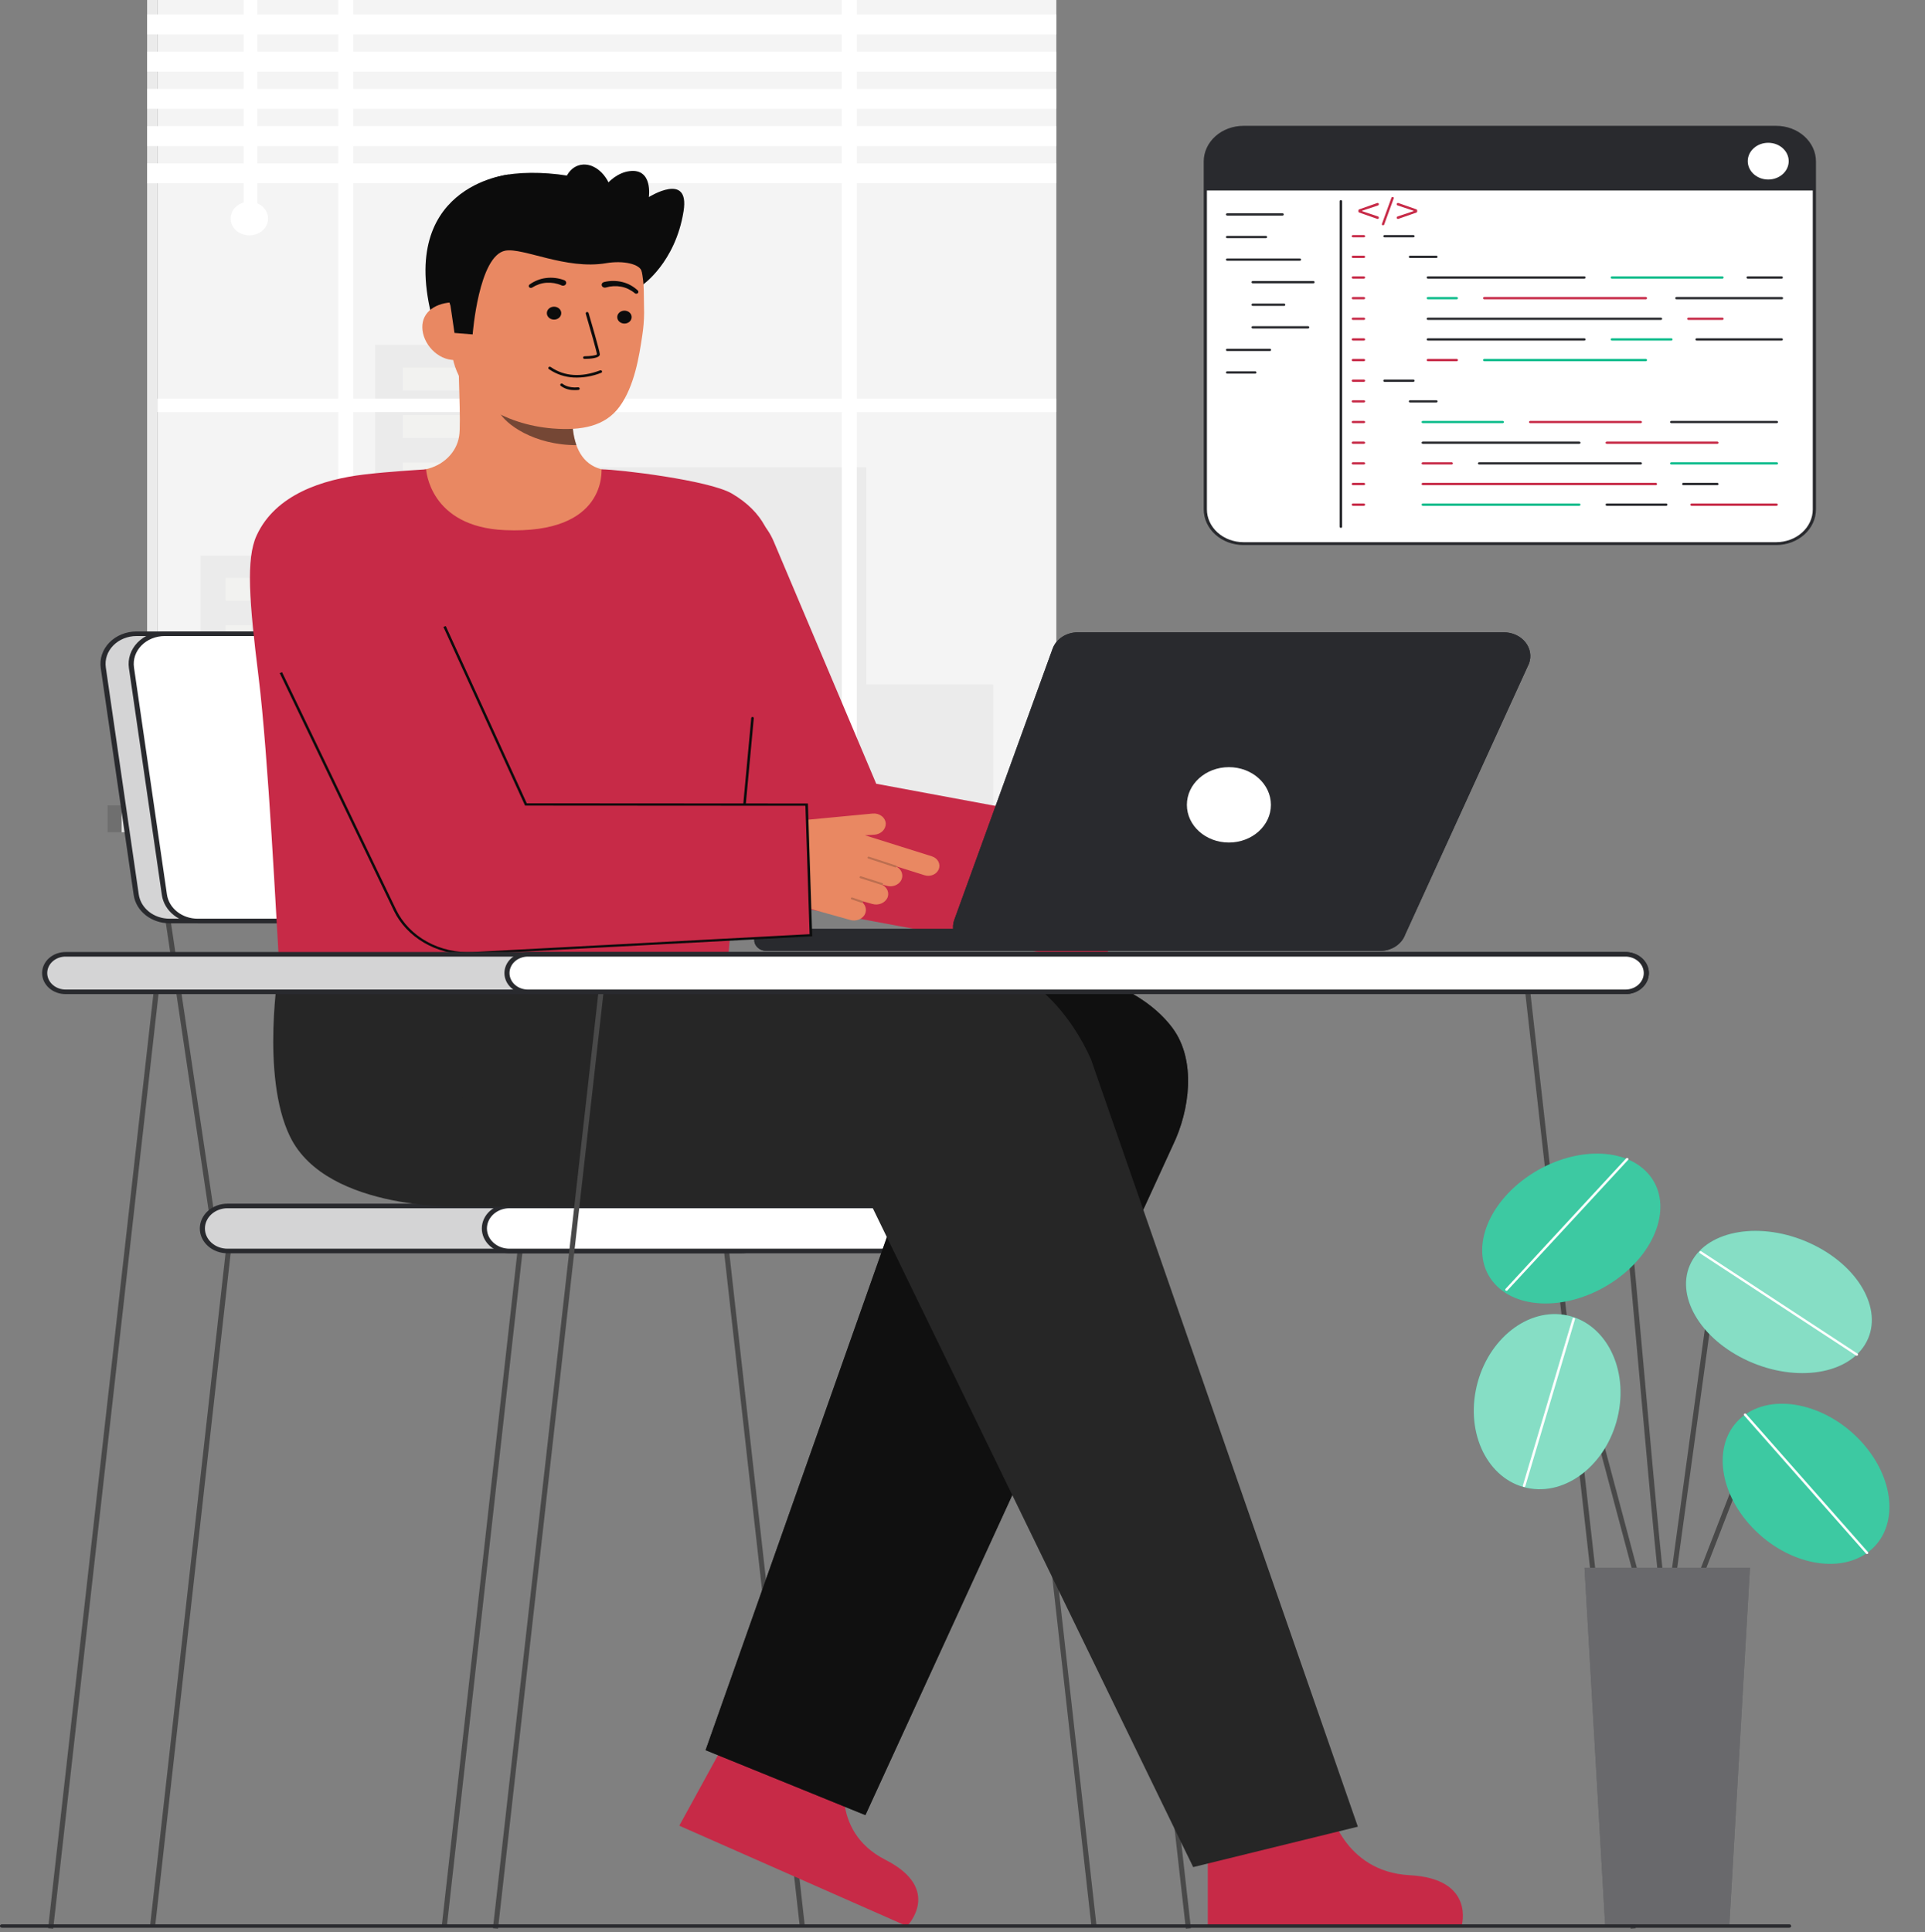 <svg width="547" height="549" viewBox="0 0 547 549" fill="none" xmlns="http://www.w3.org/2000/svg">
<rect x="0" y="0" width="547" height="549" fill="#808080" stroke="none"/>
<path d="M504.717 154.468L353.343 154.468C350.466 154.468 347.707 153.443 345.672 151.618C343.638 149.793 342.495 147.318 342.495 144.737V45.889C342.495 43.309 343.637 40.835 345.671 39.011C347.704 37.187 350.462 36.163 353.338 36.163L504.722 36.163C507.597 36.163 510.355 37.187 512.389 39.011C514.423 40.835 515.565 43.309 515.565 45.889V144.737C515.565 147.318 514.422 149.793 512.387 151.618C510.353 153.443 507.594 154.468 504.717 154.468Z" fill="white"/>
<path d="M342.042 144.736V45.888C342.042 43.2 343.232 40.623 345.351 38.723C347.469 36.822 350.343 35.755 353.339 35.755H504.722C507.718 35.755 510.591 36.822 512.71 38.723C514.828 40.623 516.018 43.2 516.018 45.888V144.736C516.018 146.067 515.726 147.385 515.158 148.615C514.59 149.845 513.758 150.963 512.708 151.904C511.659 152.845 510.413 153.592 509.042 154.102C507.671 154.611 506.201 154.873 504.717 154.873H353.344C351.86 154.873 350.39 154.611 349.019 154.102C347.648 153.592 346.402 152.845 345.352 151.904C344.303 150.963 343.47 149.845 342.902 148.615C342.334 147.385 342.042 146.067 342.042 144.736ZM353.339 36.568C350.583 36.569 347.941 37.551 345.994 39.299C344.046 41.047 342.951 43.417 342.951 45.888V144.736C342.951 147.209 344.047 149.58 345.996 151.329C347.946 153.078 350.59 154.06 353.347 154.06H504.717C507.474 154.06 510.118 153.078 512.067 151.329C514.017 149.58 515.112 147.209 515.112 144.736V45.888C515.112 43.416 514.017 41.046 512.069 39.298C510.12 37.55 507.477 36.568 504.722 36.568H353.339Z" fill="#292A2E"/>
<path d="M342.497 45.888V54.124H515.564V45.888C515.564 43.308 514.422 40.834 512.388 39.01C510.355 37.186 507.597 36.161 504.721 36.161H353.339C351.915 36.161 350.505 36.413 349.19 36.901C347.874 37.39 346.679 38.107 345.672 39.01C344.665 39.913 343.867 40.986 343.322 42.166C342.777 43.346 342.496 44.61 342.497 45.888Z" fill="#292A2E"/>
<path d="M401.602 67.437H393.435C393.339 67.437 393.247 67.403 393.179 67.342C393.111 67.281 393.073 67.198 393.073 67.112C393.073 67.026 393.111 66.943 393.179 66.882C393.247 66.821 393.339 66.787 393.435 66.787H401.602C401.698 66.787 401.79 66.821 401.858 66.882C401.926 66.943 401.965 67.026 401.965 67.112C401.965 67.198 401.926 67.281 401.858 67.342C401.79 67.403 401.698 67.437 401.602 67.437Z" fill="#292A2E"/>
<path d="M387.547 67.437H384.457C384.361 67.437 384.268 67.403 384.2 67.342C384.132 67.281 384.094 67.198 384.094 67.112C384.094 67.026 384.132 66.943 384.2 66.882C384.268 66.821 384.361 66.787 384.457 66.787H387.547C387.643 66.787 387.735 66.821 387.803 66.882C387.871 66.943 387.91 67.026 387.91 67.112C387.91 67.198 387.871 67.281 387.803 67.342C387.735 67.403 387.643 67.437 387.547 67.437Z" fill="#C72A47"/>
<path d="M387.547 73.304H384.457C384.361 73.304 384.268 73.27 384.2 73.209C384.132 73.148 384.094 73.065 384.094 72.979C384.094 72.892 384.132 72.81 384.2 72.749C384.268 72.688 384.361 72.653 384.457 72.653H387.547C387.643 72.653 387.735 72.688 387.803 72.749C387.871 72.81 387.91 72.892 387.91 72.979C387.91 73.065 387.871 73.148 387.803 73.209C387.735 73.27 387.643 73.304 387.547 73.304Z" fill="#C72A47"/>
<path d="M387.547 79.174H384.457C384.361 79.174 384.268 79.139 384.2 79.078C384.132 79.017 384.094 78.934 384.094 78.848C384.094 78.762 384.132 78.679 384.2 78.618C384.268 78.557 384.361 78.523 384.457 78.523H387.547C387.643 78.523 387.735 78.557 387.803 78.618C387.871 78.679 387.91 78.762 387.91 78.848C387.91 78.934 387.871 79.017 387.803 79.078C387.735 79.139 387.643 79.174 387.547 79.174Z" fill="#C72A47"/>
<path d="M387.547 85.04H384.457C384.361 85.04 384.268 85.006 384.2 84.945C384.132 84.884 384.094 84.801 384.094 84.715C384.094 84.629 384.132 84.546 384.2 84.485C384.268 84.424 384.361 84.39 384.457 84.39H387.547C387.643 84.39 387.735 84.424 387.803 84.485C387.871 84.546 387.91 84.629 387.91 84.715C387.91 84.801 387.871 84.884 387.803 84.945C387.735 85.006 387.643 85.04 387.547 85.04Z" fill="#C72A47"/>
<path d="M387.547 90.907H384.457C384.361 90.907 384.268 90.873 384.2 90.812C384.132 90.751 384.094 90.668 384.094 90.582C384.094 90.496 384.132 90.413 384.2 90.352C384.268 90.291 384.361 90.257 384.457 90.257H387.547C387.643 90.257 387.735 90.291 387.803 90.352C387.871 90.413 387.91 90.496 387.91 90.582C387.91 90.668 387.871 90.751 387.803 90.812C387.735 90.873 387.643 90.907 387.547 90.907Z" fill="#C72A47"/>
<path d="M387.547 96.775H384.457C384.361 96.775 384.268 96.74 384.2 96.679C384.132 96.618 384.094 96.535 384.094 96.449C384.094 96.363 384.132 96.28 384.2 96.219C384.268 96.158 384.361 96.124 384.457 96.124H387.547C387.643 96.124 387.735 96.158 387.803 96.219C387.871 96.28 387.91 96.363 387.91 96.449C387.91 96.535 387.871 96.618 387.803 96.679C387.735 96.74 387.643 96.775 387.547 96.775Z" fill="#C72A47"/>
<path d="M387.547 102.643H384.457C384.361 102.643 384.268 102.608 384.2 102.547C384.132 102.486 384.094 102.404 384.094 102.317C384.094 102.231 384.132 102.148 384.2 102.087C384.268 102.026 384.361 101.992 384.457 101.992H387.547C387.643 101.992 387.735 102.026 387.803 102.087C387.871 102.148 387.91 102.231 387.91 102.317C387.91 102.404 387.871 102.486 387.803 102.547C387.735 102.608 387.643 102.643 387.547 102.643Z" fill="#C72A47"/>
<path d="M387.547 108.51H384.457C384.361 108.51 384.268 108.476 384.2 108.415C384.132 108.354 384.094 108.271 384.094 108.185C384.094 108.098 384.132 108.016 384.2 107.955C384.268 107.894 384.361 107.859 384.457 107.859H387.547C387.643 107.859 387.735 107.894 387.803 107.955C387.871 108.016 387.91 108.098 387.91 108.185C387.91 108.271 387.871 108.354 387.803 108.415C387.735 108.476 387.643 108.51 387.547 108.51Z" fill="#C72A47"/>
<path d="M387.547 114.377H384.457C384.361 114.377 384.268 114.343 384.2 114.282C384.132 114.221 384.094 114.138 384.094 114.052C384.094 113.966 384.132 113.883 384.2 113.822C384.268 113.761 384.361 113.727 384.457 113.727H387.547C387.643 113.727 387.735 113.761 387.803 113.822C387.871 113.883 387.91 113.966 387.91 114.052C387.91 114.138 387.871 114.221 387.803 114.282C387.735 114.343 387.643 114.377 387.547 114.377Z" fill="#C72A47"/>
<path d="M387.547 120.245H384.457C384.361 120.245 384.268 120.211 384.2 120.15C384.132 120.089 384.094 120.006 384.094 119.92C384.094 119.834 384.132 119.751 384.2 119.69C384.268 119.629 384.361 119.595 384.457 119.595H387.547C387.643 119.595 387.735 119.629 387.803 119.69C387.871 119.751 387.91 119.834 387.91 119.92C387.91 120.006 387.871 120.089 387.803 120.15C387.735 120.211 387.643 120.245 387.547 120.245Z" fill="#C72A47"/>
<path d="M387.547 126.114H384.457C384.361 126.114 384.268 126.08 384.2 126.019C384.132 125.958 384.094 125.875 384.094 125.789C384.094 125.702 384.132 125.62 384.2 125.559C384.268 125.498 384.361 125.463 384.457 125.463H387.547C387.643 125.463 387.735 125.498 387.803 125.559C387.871 125.62 387.91 125.702 387.91 125.789C387.91 125.875 387.871 125.958 387.803 126.019C387.735 126.08 387.643 126.114 387.547 126.114Z" fill="#C72A47"/>
<path d="M387.547 131.981H384.457C384.361 131.981 384.268 131.947 384.2 131.886C384.132 131.825 384.094 131.742 384.094 131.656C384.094 131.57 384.132 131.487 384.2 131.426C384.268 131.365 384.361 131.331 384.457 131.331H387.547C387.643 131.331 387.735 131.365 387.803 131.426C387.871 131.487 387.91 131.57 387.91 131.656C387.91 131.742 387.871 131.825 387.803 131.886C387.735 131.947 387.643 131.981 387.547 131.981Z" fill="#C72A47"/>
<path d="M387.547 137.85H384.457C384.361 137.85 384.268 137.815 384.2 137.754C384.132 137.693 384.094 137.611 384.094 137.524C384.094 137.438 384.132 137.355 384.2 137.294C384.268 137.233 384.361 137.199 384.457 137.199H387.547C387.643 137.199 387.735 137.233 387.803 137.294C387.871 137.355 387.91 137.438 387.91 137.524C387.91 137.611 387.871 137.693 387.803 137.754C387.735 137.815 387.643 137.85 387.547 137.85Z" fill="#C72A47"/>
<path d="M387.547 143.717H384.457C384.361 143.717 384.268 143.683 384.2 143.622C384.132 143.561 384.094 143.478 384.094 143.392C384.094 143.306 384.132 143.223 384.2 143.162C384.268 143.101 384.361 143.067 384.457 143.067H387.547C387.643 143.067 387.735 143.101 387.803 143.162C387.871 143.223 387.91 143.306 387.91 143.392C387.91 143.478 387.871 143.561 387.803 143.622C387.735 143.683 387.643 143.717 387.547 143.717Z" fill="#C72A47"/>
<path d="M408.131 73.304H400.69C400.594 73.304 400.501 73.27 400.433 73.209C400.365 73.148 400.327 73.065 400.327 72.979C400.327 72.892 400.365 72.81 400.433 72.749C400.501 72.688 400.594 72.653 400.69 72.653H408.131C408.227 72.653 408.319 72.688 408.388 72.749C408.456 72.81 408.494 72.892 408.494 72.979C408.494 73.065 408.456 73.148 408.388 73.209C408.319 73.27 408.227 73.304 408.131 73.304Z" fill="#292A2E"/>
<path d="M401.602 108.51H393.435C393.339 108.51 393.247 108.476 393.179 108.415C393.111 108.354 393.073 108.271 393.073 108.185C393.073 108.098 393.111 108.016 393.179 107.955C393.247 107.894 393.339 107.859 393.435 107.859H401.602C401.698 107.859 401.79 107.894 401.858 107.955C401.926 108.016 401.965 108.098 401.965 108.185C401.965 108.271 401.926 108.354 401.858 108.415C401.79 108.476 401.698 108.51 401.602 108.51Z" fill="#292A2E"/>
<path d="M408.131 114.377H400.69C400.594 114.377 400.501 114.343 400.433 114.282C400.365 114.221 400.327 114.138 400.327 114.052C400.327 113.966 400.365 113.883 400.433 113.822C400.501 113.761 400.594 113.727 400.69 113.727H408.131C408.227 113.727 408.319 113.761 408.388 113.822C408.456 113.883 408.494 113.966 408.494 114.052C408.494 114.138 408.456 114.221 408.388 114.282C408.319 114.343 408.227 114.377 408.131 114.377Z" fill="#292A2E"/>
<path d="M450.191 79.172H405.764C405.668 79.172 405.576 79.138 405.508 79.077C405.44 79.016 405.401 78.933 405.401 78.847C405.401 78.76 405.44 78.678 405.508 78.617C405.576 78.556 405.668 78.522 405.764 78.522H450.191C450.287 78.522 450.379 78.556 450.447 78.617C450.515 78.678 450.554 78.76 450.554 78.847C450.554 78.933 450.515 79.016 450.447 79.077C450.379 79.138 450.287 79.172 450.191 79.172Z" fill="#292A2E"/>
<path d="M489.415 79.172H458.043C457.947 79.172 457.854 79.138 457.786 79.077C457.718 79.016 457.68 78.933 457.68 78.847C457.68 78.76 457.718 78.678 457.786 78.617C457.854 78.556 457.947 78.522 458.043 78.522H489.415C489.512 78.522 489.604 78.556 489.672 78.617C489.74 78.678 489.778 78.76 489.778 78.847C489.778 78.933 489.74 79.016 489.672 79.077C489.604 79.138 489.512 79.172 489.415 79.172Z" fill="#0CBC8B"/>
<path d="M506.253 79.172H496.637C496.54 79.172 496.448 79.138 496.38 79.077C496.312 79.016 496.274 78.933 496.274 78.847C496.274 78.76 496.312 78.678 496.38 78.617C496.448 78.556 496.54 78.522 496.637 78.522H506.253C506.349 78.522 506.441 78.556 506.509 78.617C506.577 78.678 506.615 78.76 506.615 78.847C506.615 78.933 506.577 79.016 506.509 79.077C506.441 79.138 506.349 79.172 506.253 79.172Z" fill="#292A2E"/>
<path d="M471.947 90.907H405.764C405.668 90.907 405.576 90.873 405.508 90.812C405.44 90.751 405.401 90.668 405.401 90.582C405.401 90.496 405.44 90.413 405.508 90.352C405.576 90.291 405.668 90.257 405.764 90.257H471.947C472.044 90.257 472.136 90.291 472.204 90.352C472.272 90.413 472.31 90.496 472.31 90.582C472.31 90.668 472.272 90.751 472.204 90.812C472.136 90.873 472.044 90.907 471.947 90.907Z" fill="#292A2E"/>
<path d="M489.415 90.907H479.799C479.702 90.907 479.61 90.873 479.542 90.812C479.474 90.751 479.436 90.668 479.436 90.582C479.436 90.496 479.474 90.413 479.542 90.352C479.61 90.291 479.702 90.257 479.799 90.257H489.415C489.511 90.257 489.603 90.291 489.671 90.352C489.739 90.413 489.778 90.496 489.778 90.582C489.778 90.668 489.739 90.751 489.671 90.812C489.603 90.873 489.511 90.907 489.415 90.907Z" fill="#C72A47"/>
<path d="M413.931 85.041H405.764C405.668 85.041 405.576 85.007 405.508 84.946C405.44 84.885 405.401 84.802 405.401 84.716C405.401 84.63 405.44 84.547 405.508 84.486C405.576 84.425 405.668 84.391 405.764 84.391H413.931C414.027 84.391 414.119 84.425 414.187 84.486C414.255 84.547 414.293 84.63 414.293 84.716C414.293 84.802 414.255 84.885 414.187 84.946C414.119 85.007 414.027 85.041 413.931 85.041Z" fill="#0CBC8B"/>
<path d="M467.66 85.041H421.783C421.687 85.041 421.595 85.007 421.527 84.946C421.459 84.885 421.42 84.802 421.42 84.716C421.42 84.63 421.459 84.547 421.527 84.486C421.595 84.425 421.687 84.391 421.783 84.391H467.66C467.756 84.391 467.848 84.425 467.916 84.486C467.984 84.547 468.022 84.63 468.022 84.716C468.022 84.802 467.984 84.885 467.916 84.946C467.848 85.007 467.756 85.041 467.66 85.041Z" fill="#C72A47"/>
<path d="M506.315 85.041H476.39C476.294 85.041 476.202 85.007 476.134 84.946C476.066 84.885 476.028 84.802 476.028 84.716C476.028 84.63 476.066 84.547 476.134 84.486C476.202 84.425 476.294 84.391 476.39 84.391H506.313C506.41 84.391 506.502 84.425 506.57 84.486C506.638 84.547 506.676 84.63 506.676 84.716C506.676 84.802 506.638 84.885 506.57 84.946C506.502 85.007 506.41 85.041 506.313 85.041H506.315Z" fill="#292A2E"/>
<path d="M450.191 96.775H405.764C405.668 96.775 405.576 96.741 405.508 96.68C405.44 96.619 405.401 96.536 405.401 96.45C405.401 96.364 405.44 96.281 405.508 96.22C405.576 96.159 405.668 96.124 405.764 96.124H450.191C450.287 96.124 450.379 96.159 450.447 96.22C450.515 96.281 450.554 96.364 450.554 96.45C450.554 96.536 450.515 96.619 450.447 96.68C450.379 96.741 450.287 96.775 450.191 96.775Z" fill="#292A2E"/>
<path d="M474.911 96.775H458.043C457.947 96.775 457.854 96.741 457.786 96.68C457.718 96.619 457.68 96.536 457.68 96.45C457.68 96.364 457.718 96.281 457.786 96.22C457.854 96.159 457.947 96.124 458.043 96.124H474.911C475.007 96.124 475.1 96.159 475.168 96.22C475.236 96.281 475.274 96.364 475.274 96.45C475.274 96.536 475.236 96.619 475.168 96.68C475.1 96.741 475.007 96.775 474.911 96.775Z" fill="#0CBC8B"/>
<path d="M506.253 96.775H482.133C482.036 96.775 481.944 96.741 481.876 96.68C481.808 96.619 481.77 96.536 481.77 96.45C481.77 96.364 481.808 96.281 481.876 96.22C481.944 96.159 482.036 96.124 482.133 96.124H506.253C506.349 96.124 506.442 96.159 506.51 96.22C506.578 96.281 506.616 96.364 506.616 96.45C506.616 96.536 506.578 96.619 506.51 96.68C506.442 96.741 506.349 96.775 506.253 96.775Z" fill="#292A2E"/>
<path d="M413.931 102.642H405.764C405.668 102.642 405.576 102.608 405.508 102.547C405.44 102.486 405.401 102.403 405.401 102.317C405.401 102.231 405.44 102.148 405.508 102.087C405.576 102.026 405.668 101.992 405.764 101.992H413.931C414.027 101.992 414.119 102.026 414.187 102.087C414.255 102.148 414.293 102.231 414.293 102.317C414.293 102.403 414.255 102.486 414.187 102.547C414.119 102.608 414.027 102.642 413.931 102.642Z" fill="#C72A47"/>
<path d="M467.66 102.642H421.783C421.687 102.642 421.595 102.608 421.527 102.547C421.459 102.486 421.42 102.403 421.42 102.317C421.42 102.231 421.459 102.148 421.527 102.087C421.595 102.026 421.687 101.992 421.783 101.992H467.66C467.756 101.992 467.848 102.026 467.916 102.087C467.984 102.148 468.022 102.231 468.022 102.317C468.022 102.403 467.984 102.486 467.916 102.547C467.848 102.608 467.756 102.642 467.66 102.642Z" fill="#0CBC8B"/>
<path d="M448.742 126.114H404.315C404.219 126.114 404.126 126.08 404.058 126.019C403.99 125.958 403.952 125.875 403.952 125.789C403.952 125.702 403.99 125.62 404.058 125.559C404.126 125.498 404.219 125.463 404.315 125.463H448.742C448.838 125.463 448.93 125.498 448.998 125.559C449.066 125.62 449.104 125.702 449.104 125.789C449.104 125.875 449.066 125.958 448.998 126.019C448.93 126.08 448.838 126.114 448.742 126.114Z" fill="#292A2E"/>
<path d="M487.965 126.114H456.592C456.496 126.114 456.404 126.08 456.336 126.019C456.268 125.958 456.229 125.875 456.229 125.789C456.229 125.702 456.268 125.62 456.336 125.559C456.404 125.498 456.496 125.463 456.592 125.463H487.965C488.061 125.463 488.153 125.498 488.221 125.559C488.289 125.62 488.327 125.702 488.327 125.789C488.327 125.875 488.289 125.958 488.221 126.019C488.153 126.08 488.061 126.114 487.965 126.114Z" fill="#C72A47"/>
<path d="M426.986 120.245H404.315C404.219 120.245 404.126 120.211 404.058 120.15C403.99 120.089 403.952 120.006 403.952 119.92C403.952 119.834 403.99 119.751 404.058 119.69C404.126 119.629 404.219 119.595 404.315 119.595H426.986C427.082 119.595 427.174 119.629 427.242 119.69C427.31 119.751 427.348 119.834 427.348 119.92C427.348 120.006 427.31 120.089 427.242 120.15C427.174 120.211 427.082 120.245 426.986 120.245Z" fill="#0CBC8B"/>
<path d="M466.209 120.245H434.836C434.74 120.245 434.648 120.211 434.58 120.15C434.512 120.089 434.474 120.006 434.474 119.92C434.474 119.834 434.512 119.751 434.58 119.69C434.648 119.629 434.74 119.595 434.836 119.595H466.209C466.305 119.595 466.397 119.629 466.465 119.69C466.533 119.751 466.571 119.834 466.571 119.92C466.571 120.006 466.533 120.089 466.465 120.15C466.397 120.211 466.305 120.245 466.209 120.245Z" fill="#C72A47"/>
<path d="M504.865 120.245H474.941C474.845 120.245 474.752 120.211 474.684 120.15C474.616 120.089 474.578 120.006 474.578 119.92C474.578 119.834 474.616 119.751 474.684 119.69C474.752 119.629 474.845 119.595 474.941 119.595H504.864C504.96 119.595 505.052 119.629 505.12 119.69C505.188 119.751 505.226 119.834 505.226 119.92C505.226 120.006 505.188 120.089 505.12 120.15C505.052 120.211 504.96 120.245 504.864 120.245H504.865Z" fill="#292A2E"/>
<path d="M470.498 137.85H404.315C404.219 137.85 404.126 137.815 404.058 137.754C403.99 137.693 403.952 137.611 403.952 137.524C403.952 137.438 403.99 137.355 404.058 137.294C404.126 137.233 404.219 137.199 404.315 137.199H470.498C470.594 137.199 470.687 137.233 470.755 137.294C470.823 137.355 470.861 137.438 470.861 137.524C470.861 137.611 470.823 137.693 470.755 137.754C470.687 137.815 470.594 137.85 470.498 137.85Z" fill="#C72A47"/>
<path d="M487.965 137.85H478.348C478.252 137.85 478.16 137.815 478.092 137.754C478.024 137.693 477.986 137.611 477.986 137.524C477.986 137.438 478.024 137.355 478.092 137.294C478.16 137.233 478.252 137.199 478.348 137.199H487.965C488.061 137.199 488.153 137.233 488.221 137.294C488.289 137.355 488.327 137.438 488.327 137.524C488.327 137.611 488.289 137.693 488.221 137.754C488.153 137.815 488.061 137.85 487.965 137.85Z" fill="#292A2E"/>
<path d="M412.481 131.983H404.315C404.219 131.983 404.126 131.948 404.058 131.887C403.99 131.826 403.952 131.744 403.952 131.657C403.952 131.571 403.99 131.488 404.058 131.427C404.126 131.366 404.219 131.332 404.315 131.332H412.481C412.578 131.332 412.67 131.366 412.738 131.427C412.806 131.488 412.844 131.571 412.844 131.657C412.844 131.744 412.806 131.826 412.738 131.887C412.67 131.948 412.578 131.983 412.481 131.983Z" fill="#C72A47"/>
<path d="M466.209 131.983H420.332C420.236 131.983 420.143 131.948 420.075 131.887C420.007 131.826 419.969 131.744 419.969 131.657C419.969 131.571 420.007 131.488 420.075 131.427C420.143 131.366 420.236 131.332 420.332 131.332H466.209C466.305 131.332 466.397 131.366 466.465 131.427C466.533 131.488 466.571 131.571 466.571 131.657C466.571 131.744 466.533 131.826 466.465 131.887C466.397 131.948 466.305 131.983 466.209 131.983Z" fill="#292A2E"/>
<path d="M504.865 131.983H474.941C474.845 131.983 474.752 131.948 474.684 131.887C474.616 131.826 474.578 131.744 474.578 131.657C474.578 131.571 474.616 131.488 474.684 131.427C474.752 131.366 474.845 131.332 474.941 131.332H504.864C504.96 131.332 505.052 131.366 505.12 131.427C505.188 131.488 505.226 131.571 505.226 131.657C505.226 131.744 505.188 131.826 505.12 131.887C505.052 131.948 504.96 131.983 504.864 131.983H504.865Z" fill="#0CBC8B"/>
<path d="M448.742 143.717H404.315C404.219 143.717 404.126 143.683 404.058 143.622C403.99 143.561 403.952 143.478 403.952 143.392C403.952 143.306 403.99 143.223 404.058 143.162C404.126 143.101 404.219 143.067 404.315 143.067H448.742C448.838 143.067 448.93 143.101 448.998 143.162C449.066 143.223 449.104 143.306 449.104 143.392C449.104 143.478 449.066 143.561 448.998 143.622C448.93 143.683 448.838 143.717 448.742 143.717Z" fill="#0CBC8B"/>
<path d="M473.46 143.717H456.592C456.496 143.717 456.404 143.683 456.336 143.622C456.268 143.561 456.229 143.478 456.229 143.392C456.229 143.306 456.268 143.223 456.336 143.162C456.404 143.101 456.496 143.067 456.592 143.067H473.46C473.557 143.067 473.649 143.101 473.717 143.162C473.785 143.223 473.823 143.306 473.823 143.392C473.823 143.478 473.785 143.561 473.717 143.622C473.649 143.683 473.557 143.717 473.46 143.717Z" fill="#292A2E"/>
<path d="M504.802 143.717H480.681C480.585 143.717 480.493 143.683 480.425 143.622C480.357 143.561 480.319 143.478 480.319 143.392C480.319 143.306 480.357 143.223 480.425 143.162C480.493 143.101 480.585 143.067 480.681 143.067H504.802C504.898 143.067 504.99 143.101 505.058 143.162C505.126 143.223 505.165 143.306 505.165 143.392C505.165 143.478 505.126 143.561 505.058 143.622C504.99 143.683 504.898 143.717 504.802 143.717Z" fill="#C72A47"/>
<path d="M381.012 149.996C380.916 149.996 380.824 149.962 380.756 149.9C380.688 149.84 380.649 149.757 380.649 149.671V57.193C380.649 57.107 380.688 57.024 380.756 56.963C380.824 56.902 380.916 56.868 381.012 56.868C381.108 56.868 381.2 56.902 381.268 56.963C381.336 57.024 381.375 57.107 381.375 57.193V149.671C381.375 149.757 381.336 149.84 381.268 149.9C381.2 149.962 381.108 149.996 381.012 149.996Z" fill="#292A2E"/>
<path d="M502.453 51.012C505.666 51.012 508.271 48.676 508.271 45.794C508.271 42.912 505.666 40.575 502.453 40.575C499.24 40.575 496.636 42.912 496.636 45.794C496.636 48.676 499.24 51.012 502.453 51.012Z" fill="white"/>
<path d="M364.428 61.257H348.726C348.63 61.257 348.537 61.223 348.469 61.162C348.401 61.101 348.363 61.018 348.363 60.932C348.363 60.845 348.401 60.763 348.469 60.702C348.537 60.641 348.63 60.606 348.726 60.606H364.428C364.524 60.606 364.617 60.641 364.685 60.702C364.753 60.763 364.791 60.845 364.791 60.932C364.791 61.018 364.753 61.101 364.685 61.162C364.617 61.223 364.524 61.257 364.428 61.257Z" fill="#292A2E"/>
<path d="M359.698 67.672H348.726C348.63 67.672 348.537 67.638 348.469 67.577C348.401 67.516 348.363 67.433 348.363 67.347C348.363 67.261 348.401 67.178 348.469 67.117C348.537 67.056 348.63 67.022 348.726 67.022H359.698C359.794 67.022 359.886 67.056 359.954 67.117C360.022 67.178 360.06 67.261 360.06 67.347C360.06 67.433 360.022 67.516 359.954 67.577C359.886 67.638 359.794 67.672 359.698 67.672Z" fill="#292A2E"/>
<path d="M369.347 74.088H348.726C348.63 74.088 348.537 74.053 348.469 73.992C348.401 73.931 348.363 73.849 348.363 73.762C348.363 73.676 348.401 73.593 348.469 73.532C348.537 73.471 348.63 73.437 348.726 73.437H369.347C369.443 73.437 369.535 73.471 369.603 73.532C369.671 73.593 369.709 73.676 369.709 73.762C369.709 73.849 369.671 73.931 369.603 73.992C369.535 74.053 369.443 74.088 369.347 74.088Z" fill="#292A2E"/>
<path d="M373.194 80.503H355.978C355.882 80.503 355.789 80.468 355.721 80.407C355.653 80.346 355.615 80.264 355.615 80.177C355.615 80.091 355.653 80.008 355.721 79.947C355.789 79.886 355.882 79.852 355.978 79.852H373.194C373.29 79.852 373.383 79.886 373.451 79.947C373.519 80.008 373.557 80.091 373.557 80.177C373.557 80.264 373.519 80.346 373.451 80.407C373.383 80.468 373.29 80.503 373.194 80.503Z" fill="#292A2E"/>
<path d="M364.869 86.92H355.978C355.882 86.92 355.789 86.885 355.721 86.824C355.653 86.763 355.615 86.681 355.615 86.594C355.615 86.508 355.653 86.425 355.721 86.364C355.789 86.303 355.882 86.269 355.978 86.269H364.869C364.965 86.269 365.057 86.303 365.125 86.364C365.193 86.425 365.232 86.508 365.232 86.594C365.232 86.681 365.193 86.763 365.125 86.824C365.057 86.885 364.965 86.92 364.869 86.92Z" fill="#292A2E"/>
<path d="M371.68 93.335H355.978C355.882 93.335 355.789 93.3 355.721 93.239C355.653 93.178 355.615 93.096 355.615 93.009C355.615 92.923 355.653 92.84 355.721 92.779C355.789 92.718 355.882 92.684 355.978 92.684H371.68C371.776 92.684 371.868 92.718 371.936 92.779C372.004 92.84 372.043 92.923 372.043 93.009C372.043 93.096 372.004 93.178 371.936 93.239C371.868 93.3 371.776 93.335 371.68 93.335Z" fill="#292A2E"/>
<path d="M360.833 99.751H348.726C348.63 99.751 348.537 99.716 348.469 99.655C348.401 99.594 348.363 99.512 348.363 99.425C348.363 99.339 348.401 99.256 348.469 99.195C348.537 99.134 348.63 99.1 348.726 99.1H360.833C360.929 99.1 361.022 99.134 361.09 99.195C361.158 99.256 361.196 99.339 361.196 99.425C361.196 99.512 361.158 99.594 361.09 99.655C361.022 99.716 360.929 99.751 360.833 99.751Z" fill="#292A2E"/>
<path d="M356.671 106.165H348.726C348.63 106.165 348.537 106.131 348.469 106.07C348.401 106.009 348.363 105.926 348.363 105.84C348.363 105.754 348.401 105.671 348.469 105.61C348.537 105.549 348.63 105.515 348.726 105.515H356.671C356.767 105.515 356.86 105.549 356.928 105.61C356.996 105.671 357.034 105.754 357.034 105.84C357.034 105.926 356.996 106.009 356.928 106.07C356.86 106.131 356.767 106.165 356.671 106.165Z" fill="#292A2E"/>
<path d="M387.052 59.879V59.996L391.585 61.505C391.649 61.529 391.705 61.57 391.743 61.622C391.782 61.674 391.803 61.736 391.802 61.798V61.909C391.803 61.958 391.791 62.006 391.765 62.049C391.74 62.093 391.703 62.129 391.657 62.156C391.611 62.185 391.558 62.203 391.502 62.209C391.446 62.215 391.389 62.208 391.337 62.189L386.218 60.393C386.154 60.37 386.099 60.331 386.061 60.28C386.022 60.229 386.001 60.169 386 60.107V59.775C386 59.713 386.02 59.653 386.059 59.602C386.098 59.55 386.154 59.511 386.218 59.489L391.337 57.687C391.379 57.674 391.423 57.668 391.468 57.667C391.535 57.669 391.601 57.687 391.657 57.719C391.703 57.748 391.74 57.786 391.765 57.83C391.791 57.874 391.803 57.923 391.802 57.973V58.084C391.804 58.146 391.784 58.207 391.745 58.258C391.706 58.309 391.65 58.349 391.585 58.37L387.052 59.879Z" fill="#C72A47"/>
<path d="M396.038 56.361L393.326 63.809C393.304 63.871 393.26 63.925 393.202 63.964C393.143 64.003 393.072 64.024 392.999 64.024C392.947 64.025 392.895 64.014 392.848 63.992C392.801 63.971 392.761 63.939 392.731 63.9C392.699 63.862 392.677 63.817 392.667 63.77C392.657 63.722 392.659 63.673 392.674 63.627L395.385 56.185C395.409 56.122 395.453 56.066 395.513 56.027C395.573 55.987 395.645 55.965 395.719 55.964C395.771 55.964 395.823 55.975 395.87 55.996C395.917 56.018 395.957 56.049 395.987 56.087C396.02 56.126 396.041 56.171 396.05 56.218C396.059 56.266 396.055 56.315 396.038 56.361Z" fill="#C72A47"/>
<path d="M402.698 59.775V60.107C402.699 60.168 402.68 60.228 402.642 60.279C402.605 60.33 402.551 60.37 402.488 60.393L397.361 62.189C397.31 62.208 397.255 62.214 397.2 62.209C397.145 62.203 397.093 62.185 397.049 62.156C397.002 62.13 396.964 62.093 396.938 62.05C396.911 62.007 396.897 61.958 396.897 61.909V61.798C396.896 61.735 396.917 61.672 396.957 61.62C396.998 61.568 397.055 61.528 397.121 61.506L401.654 59.996V59.879L397.121 58.37C397.055 58.35 396.997 58.312 396.956 58.26C396.916 58.209 396.895 58.147 396.897 58.084V57.973C396.897 57.923 396.911 57.874 396.937 57.829C396.964 57.785 397.002 57.747 397.049 57.719C397.105 57.687 397.17 57.669 397.237 57.667C397.28 57.667 397.321 57.674 397.361 57.687L402.488 59.489C402.552 59.511 402.606 59.551 402.643 59.602C402.681 59.654 402.7 59.714 402.698 59.775Z" fill="#C72A47"/>
<path d="M300.165 0H44.727V229.129H300.165V0Z" fill="#F4F4F4"/>
<path d="M44.728 0H41.8V229.129H44.728V0Z" fill="#F4F4F4"/>
<path opacity="0.05" d="M44.728 0H41.8V229.129H44.728V0Z" fill="#292A2E"/>
<path opacity="0.05" d="M106.607 157.889V97.941H161.352V132.77H246.15V194.437H282.191V229.13H246.15H239.207H57.014V157.889H106.607Z" fill="#292A2E"/>
<path opacity="0.34" d="M154.326 104.45H114.46V110.959H154.326V104.45Z" fill="#FFFFFA"/>
<path opacity="0.34" d="M154.326 117.938H114.46V124.447H154.326V117.938Z" fill="#FFFFFA"/>
<path opacity="0.34" d="M154.326 131.425H114.46V137.934H154.326V131.425Z" fill="#FFFFFA"/>
<path opacity="0.34" d="M71.432 164.207H64.085V170.716H71.432V164.207Z" fill="#FFFFFA"/>
<path opacity="0.34" d="M71.432 177.694H64.085V184.203H71.432V177.694Z" fill="#FFFFFA"/>
<path opacity="0.34" d="M71.432 191.183H64.085V197.692H71.432V191.183Z" fill="#FFFFFA"/>
<path opacity="0.34" d="M85.026 164.207H77.679V170.716H85.026V164.207Z" fill="#FFFFFA"/>
<path opacity="0.34" d="M85.026 177.694H77.679V184.203H85.026V177.694Z" fill="#FFFFFA"/>
<path opacity="0.34" d="M85.026 191.183H77.679V197.692H85.026V191.183Z" fill="#FFFFFA"/>
<path opacity="0.34" d="M98.252 164.207H90.904V170.716H98.252V164.207Z" fill="#FFFFFA"/>
<path opacity="0.34" d="M98.252 177.694H90.904V184.203H98.252V177.694Z" fill="#FFFFFA"/>
<path opacity="0.34" d="M98.252 191.183H90.904V197.692H98.252V191.183Z" fill="#FFFFFA"/>
<path d="M44.727 113.279H96.126V0H100.377V113.279H239.209V0H243.459V113.279H300.165V117.092H243.459V229.129H239.209V117.092H100.377V229.129H96.126V117.092H44.727V113.279Z" fill="white"/>
<path d="M310.34 228.853H34.552V236.473H310.34V228.853Z" fill="#F4F4F4"/>
<path opacity="0.1" d="M310.34 228.853H34.552V236.473H310.34V228.853Z" fill="#292A2E"/>
<path opacity="0.1" d="M34.552 228.853H30.57V236.473H34.552V228.853Z" fill="#292A2E"/>
<path opacity="0.1" d="M34.552 228.853H30.57V236.473H34.552V228.853Z" fill="#292A2E"/>
<path d="M41.799 9.756L300.164 9.756V4.09L41.799 4.09V9.756Z" fill="white"/>
<path d="M41.799 20.338L300.164 20.338V14.672L41.799 14.672V20.338Z" fill="white"/>
<path d="M41.799 30.921L300.164 30.921V25.256L41.799 25.256V30.921Z" fill="white"/>
<path d="M41.799 41.502L300.164 41.502V35.837L41.799 35.837V41.502Z" fill="white"/>
<path d="M41.799 52.084L300.164 52.084V46.418L41.799 46.418V52.084Z" fill="white"/>
<path d="M69.241 58.474H73.113L73.113 0.001H69.241L69.241 58.474Z" fill="white"/>
<path d="M70.85 66.871C73.787 66.871 76.169 64.735 76.169 62.1C76.169 59.464 73.787 57.328 70.85 57.328C67.912 57.328 65.53 59.464 65.53 62.1C65.53 64.735 67.912 66.871 70.85 66.871Z" fill="white"/>
<path d="M44.056 547.618L42.631 547.372L64.892 348.944L66.317 349.19L44.056 547.618Z" fill="#494949"/>
<path d="M126.945 547.618L125.521 547.372L147.781 348.944L149.206 349.19L126.945 547.618Z" fill="#494949"/>
<path d="M310.169 547.618L311.594 547.372L289.333 348.944L287.908 349.19L310.169 547.618Z" fill="#494949"/>
<path d="M227.279 547.618L228.703 547.372L206.443 348.944L205.019 349.19L227.279 547.618Z" fill="#494949"/>
<path d="M197.757 261.615L196.32 261.787L209.324 349.154L210.762 348.982L197.757 261.615Z" fill="#494949"/>
<path d="M48.492 261.613L47.054 261.786L60.059 349.153L61.496 348.981L48.492 261.613Z" fill="#494949"/>
<path d="M210.635 342.668H64.636C60.697 342.668 57.503 345.532 57.503 349.066V349.066C57.503 352.6 60.697 355.464 64.636 355.464H210.635C214.574 355.464 217.768 352.6 217.768 349.066V349.066C217.768 345.532 214.574 342.668 210.635 342.668Z" fill="#292A2E"/>
<path opacity="0.8" d="M210.635 342.668H64.636C60.697 342.668 57.503 345.532 57.503 349.066V349.066C57.503 352.6 60.697 355.464 64.636 355.464H210.635C214.574 355.464 217.768 352.6 217.768 349.066V349.066C217.768 345.532 214.574 342.668 210.635 342.668Z" fill="white"/>
<path d="M210.636 356.114H64.637C63.606 356.114 62.584 355.932 61.63 355.578C60.677 355.224 59.811 354.704 59.081 354.05C58.352 353.395 57.773 352.618 57.378 351.763C56.983 350.908 56.78 349.992 56.78 349.066C56.78 348.14 56.983 347.224 57.378 346.369C57.773 345.514 58.352 344.737 59.081 344.082C59.811 343.428 60.677 342.908 61.63 342.554C62.584 342.2 63.606 342.018 64.637 342.018H210.636C211.668 342.018 212.69 342.2 213.643 342.554C214.596 342.908 215.463 343.428 216.192 344.082C216.922 344.737 217.501 345.514 217.896 346.369C218.29 347.224 218.494 348.14 218.494 349.066C218.494 349.992 218.29 350.908 217.896 351.763C217.501 352.618 216.922 353.395 216.192 354.05C215.463 354.704 214.596 355.224 213.643 355.578C212.69 355.932 211.668 356.114 210.636 356.114ZM64.637 343.319C63.796 343.319 62.963 343.467 62.185 343.756C61.408 344.045 60.702 344.468 60.107 345.002C59.512 345.536 59.04 346.169 58.718 346.867C58.396 347.564 58.23 348.311 58.23 349.066C58.23 349.821 58.396 350.568 58.718 351.265C59.04 351.963 59.512 352.596 60.107 353.13C60.702 353.664 61.408 354.087 62.185 354.376C62.963 354.665 63.796 354.813 64.637 354.813H210.636C211.477 354.813 212.311 354.665 213.088 354.376C213.865 354.087 214.572 353.664 215.167 353.13C215.762 352.596 216.234 351.963 216.556 351.265C216.878 350.568 217.043 349.821 217.043 349.066C217.043 348.311 216.878 347.564 216.556 346.867C216.234 346.169 215.762 345.536 215.167 345.002C214.572 344.468 213.865 344.045 213.088 343.756C212.311 343.467 211.477 343.319 210.636 343.319H64.637Z" fill="#292A2E"/>
<path d="M290.769 342.668H144.77C140.831 342.668 137.637 345.532 137.637 349.066V349.066C137.637 352.6 140.831 355.464 144.77 355.464H290.769C294.708 355.464 297.901 352.6 297.901 349.066V349.066C297.901 345.532 294.708 342.668 290.769 342.668Z" fill="white"/>
<path d="M290.77 356.114H144.77C143.738 356.114 142.717 355.932 141.763 355.578C140.81 355.224 139.944 354.704 139.214 354.05C138.484 353.395 137.906 352.618 137.511 351.763C137.116 350.908 136.913 349.992 136.913 349.066C136.913 348.14 137.116 347.224 137.511 346.369C137.906 345.514 138.484 344.737 139.214 344.082C139.944 343.428 140.81 342.908 141.763 342.554C142.717 342.2 143.738 342.018 144.77 342.018H290.77C291.801 342.018 292.823 342.2 293.777 342.554C294.73 342.908 295.596 343.428 296.326 344.082C297.055 344.737 297.634 345.514 298.029 346.369C298.424 347.224 298.627 348.14 298.627 349.066C298.627 349.992 298.424 350.908 298.029 351.763C297.634 352.618 297.055 353.395 296.326 354.05C295.596 354.704 294.73 355.224 293.777 355.578C292.823 355.932 291.801 356.114 290.77 356.114ZM144.77 343.319C143.929 343.319 143.096 343.467 142.318 343.756C141.541 344.045 140.835 344.468 140.24 345.002C139.645 345.536 139.173 346.169 138.851 346.867C138.529 347.564 138.363 348.311 138.363 349.066C138.363 349.821 138.529 350.568 138.851 351.265C139.173 351.963 139.645 352.596 140.24 353.13C140.835 353.664 141.541 354.087 142.318 354.376C143.096 354.665 143.929 354.813 144.77 354.813H290.77C291.611 354.813 292.444 354.665 293.222 354.376C293.999 354.087 294.705 353.664 295.3 353.13C295.895 352.596 296.367 351.963 296.689 351.265C297.011 350.568 297.177 349.821 297.177 349.066C297.177 348.311 297.011 347.564 296.689 346.867C296.367 346.169 295.895 345.536 295.3 345.002C294.705 344.468 293.999 344.045 293.222 343.756C292.444 343.467 291.611 343.319 290.77 343.319H144.77Z" fill="#292A2E"/>
<path d="M189.759 261.699H48.164C45.849 261.698 43.613 260.943 41.873 259.572C40.134 258.202 39.01 256.311 38.711 254.251L29.344 189.734C29.169 188.528 29.283 187.302 29.678 186.138C30.073 184.975 30.741 183.9 31.635 182.986C32.53 182.073 33.632 181.341 34.867 180.839C36.103 180.338 37.443 180.078 38.799 180.079H180.393C182.708 180.079 184.944 180.834 186.683 182.204C188.423 183.575 189.547 185.466 189.846 187.525L199.211 252.044C199.386 253.25 199.273 254.475 198.878 255.639C198.483 256.802 197.816 257.876 196.921 258.79C196.027 259.704 194.925 260.436 193.69 260.938C192.455 261.439 191.115 261.699 189.759 261.699Z" fill="#292A2E"/>
<path opacity="0.8" d="M189.759 261.699H48.164C45.849 261.698 43.613 260.943 41.873 259.572C40.134 258.202 39.01 256.311 38.711 254.251L29.344 189.734C29.169 188.528 29.283 187.302 29.678 186.138C30.073 184.975 30.741 183.9 31.635 182.986C32.53 182.073 33.632 181.341 34.867 180.839C36.103 180.338 37.443 180.078 38.799 180.079H180.393C182.708 180.079 184.944 180.834 186.683 182.204C188.423 183.575 189.547 185.466 189.846 187.525L199.211 252.044C199.386 253.25 199.273 254.475 198.878 255.639C198.483 256.802 197.816 257.876 196.921 258.79C196.027 259.704 194.925 260.436 193.69 260.938C192.455 261.439 191.115 261.699 189.759 261.699Z" fill="white"/>
<path d="M189.759 262.349H48.164C45.674 262.344 43.271 261.529 41.4 260.055C39.53 258.581 38.319 256.549 37.991 254.335L28.626 189.817C28.438 188.519 28.56 187.2 28.985 185.948C29.41 184.696 30.128 183.54 31.09 182.556C32.053 181.573 33.239 180.785 34.568 180.246C35.898 179.706 37.34 179.427 38.799 179.427H180.393C182.883 179.432 185.286 180.247 187.156 181.721C189.027 183.195 190.238 185.227 190.565 187.441L199.931 251.959C200.119 253.257 199.997 254.576 199.572 255.828C199.147 257.08 198.429 258.236 197.467 259.219C196.504 260.203 195.318 260.99 193.989 261.53C192.66 262.07 191.218 262.349 189.759 262.349ZM38.799 180.728C37.547 180.728 36.308 180.968 35.167 181.431C34.026 181.895 33.008 182.571 32.182 183.415C31.355 184.26 30.739 185.252 30.374 186.327C30.009 187.402 29.904 188.535 30.066 189.649L39.432 254.167C39.712 256.068 40.752 257.813 42.358 259.079C43.964 260.344 46.028 261.044 48.165 261.048H189.759C191.012 261.048 192.25 260.808 193.39 260.344C194.531 259.881 195.549 259.204 196.375 258.36C197.202 257.516 197.818 256.523 198.183 255.448C198.547 254.374 198.652 253.241 198.491 252.127L189.127 187.609C188.846 185.709 187.806 183.964 186.2 182.698C184.594 181.433 182.531 180.733 180.393 180.729L38.799 180.728Z" fill="#292A2E"/>
<path d="M197.765 261.699H56.17C53.855 261.698 51.619 260.943 49.88 259.572C48.14 258.202 47.016 256.311 46.717 254.251L37.348 189.734C37.173 188.528 37.287 187.302 37.682 186.139C38.077 184.975 38.744 183.901 39.639 182.987C40.533 182.073 41.635 181.341 42.87 180.84C44.105 180.338 45.446 180.079 46.801 180.079H188.399C190.714 180.079 192.95 180.834 194.69 182.205C196.429 183.575 197.553 185.466 197.852 187.525L207.218 252.044C207.393 253.25 207.279 254.475 206.884 255.639C206.489 256.802 205.822 257.876 204.928 258.79C204.033 259.704 202.931 260.436 201.696 260.938C200.461 261.439 199.121 261.699 197.765 261.699Z" fill="white"/>
<path d="M197.764 262.349H56.169C53.679 262.344 51.276 261.529 49.406 260.055C47.535 258.581 46.324 256.549 45.997 254.335L36.631 189.817C36.443 188.52 36.565 187.201 36.99 185.949C37.415 184.697 38.133 183.54 39.096 182.557C40.059 181.574 41.244 180.786 42.573 180.246C43.903 179.707 45.345 179.427 46.804 179.427H188.398C190.888 179.432 193.291 180.247 195.162 181.721C197.032 183.195 198.244 185.227 198.571 187.441L207.937 251.959C208.125 253.257 208.002 254.576 207.577 255.828C207.152 257.08 206.434 258.236 205.472 259.219C204.509 260.202 203.323 260.99 201.994 261.53C200.665 262.07 199.223 262.349 197.764 262.349ZM46.804 180.728C45.551 180.729 44.313 180.969 43.173 181.432C42.032 181.896 41.014 182.573 40.188 183.417C39.362 184.261 38.746 185.254 38.381 186.329C38.016 187.403 37.911 188.535 38.073 189.65L47.435 254.167C47.716 256.068 48.756 257.813 50.362 259.078C51.968 260.344 54.032 261.043 56.169 261.048H197.764C199.017 261.048 200.255 260.808 201.396 260.345C202.537 259.881 203.555 259.205 204.382 258.361C205.208 257.516 205.825 256.524 206.19 255.449C206.555 254.374 206.66 253.242 206.498 252.127L197.132 187.609C196.851 185.709 195.811 183.964 194.205 182.698C192.599 181.433 190.536 180.733 188.398 180.729L46.804 180.728Z" fill="#292A2E"/>
<path d="M307.831 276.428L306.388 276.559L336.961 548.053L338.404 547.922L307.831 276.428Z" fill="#494949"/>
<path d="M182.506 81.03C182.506 81.03 191.915 74.659 194.246 59.995C196.051 48.642 184.376 55.997 184.376 55.997C184.376 55.997 185.587 47.811 178.936 48.623C172.286 49.436 168.566 58.035 168.566 58.035" fill="#0C0C0C"/>
<path d="M144.569 49.581C144.569 49.581 111.575 52.757 123.503 92.857L126.423 93.033L132.349 93.389" fill="#0C0C0C"/>
<path d="M176.98 134.739C176.835 134.723 175.225 158.679 144.196 156.592C122.715 155.149 115.056 134.706 114.564 134.706C116.88 134.265 119.742 133.594 120.88 133.364C123.359 132.848 125.604 131.667 127.316 129.978C129.028 128.29 130.127 126.173 130.466 123.911C131.094 120.515 130.031 103.141 130.356 99.705L163.329 106.307C162.869 113.564 159.644 130.387 170.944 133.364C172.827 133.857 174.853 134.309 176.98 134.739Z" fill="#E98862"/>
<path opacity="0.52" d="M163.792 126.488C163.276 124.995 162.943 123.455 162.8 121.897C162.438 118.342 162.511 114.761 163.018 111.22C156.316 110.409 150.002 107.928 144.794 104.059C144.182 106.087 140.815 114.95 141.748 116.877C143.507 120.521 151.786 126.488 163.792 126.488Z" fill="#0C0C0C"/>
<path d="M156.987 121.746C143.978 120.7 128.408 113.327 128.184 97.488L127.981 83.196C127.757 67.357 136.849 54.411 153.475 54.221C170.101 54.032 182.71 66.73 182.934 82.57L183.024 88.897C183.012 91.07 182.836 93.239 182.495 95.391C181.642 101.083 180.32 109.737 176.014 115.591C171.947 121.117 165.297 122.415 156.987 121.746Z" fill="#E98862"/>
<path d="M163.021 107.27C165.706 107.38 168.381 106.921 170.832 105.932C170.882 105.913 170.928 105.885 170.967 105.849C171.005 105.814 171.036 105.772 171.056 105.727C171.077 105.681 171.087 105.632 171.087 105.582C171.086 105.533 171.075 105.484 171.053 105.439C171.031 105.393 171 105.352 170.961 105.317C170.921 105.283 170.875 105.256 170.824 105.237C170.772 105.219 170.718 105.209 170.663 105.21C170.608 105.211 170.553 105.221 170.503 105.24C165.223 107.26 160.429 106.964 156.639 104.385C156.562 104.33 156.483 104.28 156.4 104.233C156.305 104.194 156.197 104.187 156.097 104.216C155.996 104.244 155.912 104.306 155.86 104.387C155.807 104.469 155.791 104.565 155.814 104.657C155.837 104.749 155.897 104.83 155.983 104.884C156.014 104.901 156.062 104.935 156.128 104.983C158.121 106.344 160.521 107.14 163.021 107.27Z" fill="#0C0C0C"/>
<path d="M162.897 110.836C163.382 110.863 163.869 110.853 164.352 110.805C164.463 110.795 164.564 110.745 164.634 110.668C164.704 110.59 164.736 110.491 164.725 110.392C164.713 110.292 164.658 110.201 164.571 110.139C164.485 110.076 164.374 110.047 164.264 110.057C161.358 110.334 159.971 109.14 159.912 109.089C159.834 109.018 159.727 108.978 159.616 108.978C159.505 108.978 159.398 109.017 159.319 109.088C159.24 109.158 159.196 109.254 159.196 109.354C159.196 109.454 159.24 109.549 159.318 109.62C160.319 110.384 161.583 110.814 162.897 110.836Z" fill="#0C0C0C"/>
<path d="M177.444 91.943C178.575 91.943 179.492 91.121 179.492 90.106C179.492 89.091 178.575 88.269 177.444 88.269C176.312 88.269 175.396 89.091 175.396 90.106C175.396 91.121 176.312 91.943 177.444 91.943Z" fill="#0C0C0C"/>
<path d="M157.436 90.817C158.567 90.817 159.484 89.994 159.484 88.98C159.484 87.965 158.567 87.143 157.436 87.143C156.305 87.143 155.388 87.965 155.388 88.98C155.388 89.994 156.305 90.817 157.436 90.817Z" fill="#0C0C0C"/>
<path d="M129.285 102.302C124.232 102.359 120.068 97.557 120.002 93.025C119.936 88.493 123.998 85.947 129.051 85.89L131.697 88.896L133.628 102.252L129.285 102.302Z" fill="#E98862"/>
<path d="M134.309 95.02C134.309 95.02 136.015 72.608 143.592 71.224C148.638 70.302 160.874 76.722 172.208 74.783C177.167 73.938 181.874 75.035 182.353 77.137C182.542 77.969 185.631 66.013 177.867 56.942C171.684 49.718 151.452 47.679 142.248 50.047C116.762 56.605 128.008 86.877 128.008 86.877L129.145 94.604L134.309 95.02Z" fill="#0C0C0C"/>
<path d="M166.073 101.98H166.106C167.734 101.965 170.463 101.777 170.452 100.685C170.441 99.779 167.569 90.032 167.241 88.924C167.209 88.832 167.139 88.754 167.046 88.707C166.952 88.661 166.842 88.648 166.738 88.673C166.634 88.698 166.545 88.757 166.489 88.84C166.434 88.922 166.416 89.021 166.439 89.115C167.715 93.431 169.615 100.077 169.623 100.694C169.466 100.954 167.784 101.222 166.098 101.238C165.992 101.24 165.89 101.278 165.815 101.345C165.739 101.413 165.695 101.503 165.692 101.598C165.689 101.694 165.727 101.787 165.798 101.858C165.869 101.929 165.967 101.973 166.073 101.98V101.98Z" fill="#0C0C0C"/>
<path d="M171.631 80.144C173.342 79.722 175.149 79.722 176.86 80.144C177.7 80.347 178.502 80.662 179.238 81.078C179.966 81.486 180.634 81.975 181.225 82.533C181.338 82.631 181.404 82.766 181.408 82.907C181.412 83.048 181.355 83.186 181.247 83.289C181.14 83.393 180.992 83.455 180.834 83.462C180.677 83.469 180.522 83.42 180.404 83.326L180.367 83.298C179.82 82.843 179.211 82.452 178.554 82.134C177.91 81.818 177.217 81.59 176.497 81.46C175.08 81.194 173.61 81.267 172.235 81.674L172.177 81.692C171.95 81.764 171.701 81.752 171.484 81.659C171.266 81.566 171.099 81.4 171.019 81.196C170.939 80.993 170.952 80.769 171.056 80.574C171.16 80.379 171.345 80.23 171.572 80.158L171.631 80.144Z" fill="#0C0C0C"/>
<path d="M159.514 81.067C158.212 80.499 156.766 80.25 155.322 80.345C154.589 80.388 153.868 80.53 153.183 80.767C152.486 81.004 151.825 81.319 151.216 81.704L151.177 81.727C151.046 81.802 150.888 81.829 150.735 81.803C150.583 81.776 150.448 81.698 150.358 81.584C150.268 81.47 150.23 81.33 150.253 81.192C150.276 81.054 150.357 80.929 150.479 80.844C151.148 80.361 151.882 79.956 152.664 79.639C153.456 79.315 154.297 79.098 155.16 78.998C156.919 78.782 158.71 78.998 160.343 79.621C160.565 79.707 160.738 79.868 160.827 80.07C160.915 80.271 160.911 80.496 160.815 80.694C160.719 80.892 160.538 81.049 160.314 81.128C160.09 81.207 159.839 81.203 159.618 81.117L159.568 81.095L159.514 81.067Z" fill="#0C0C0C"/>
<path d="M169.196 64.716C172.935 64.016 175.035 59.445 173.885 54.507C172.735 49.569 168.771 46.135 165.031 46.836C161.291 47.537 159.192 52.108 160.342 57.045C161.492 61.983 165.456 65.417 169.196 64.716Z" fill="#0C0C0C"/>
<path d="M377.776 513.74C377.776 513.74 381.665 531.82 400.536 532.828C419.408 533.835 415.316 547.321 415.316 547.321H343.198V515.001L377.776 513.74Z" fill="#C72A47"/>
<path d="M240.575 502.325C240.575 502.325 235.168 520.089 251.606 528.465C268.044 536.841 257.735 547.322 257.735 547.322L193.023 518.764L208.928 489.763L240.575 502.325Z" fill="#C72A47"/>
<path d="M200.496 497.308L255.067 342.881H156.149C136.278 342.881 127.995 327.766 127.995 309.943C127.995 292.12 147.529 276.496 167.398 276.496H300.902C313.021 276.496 326.61 283.144 333.262 292.232C339.913 301.32 338.115 315.402 333.296 325.377L245.908 515.761" fill="#262626"/>
<path opacity="0.8" d="M200.496 497.308L255.067 342.881H156.149C136.278 342.881 127.995 327.766 127.995 309.943C127.995 292.12 147.529 276.496 167.398 276.496H300.902C313.021 276.496 326.61 283.144 333.262 292.232C339.913 301.32 338.115 315.402 333.296 325.377L245.908 515.761" fill="#0A0A0A"/>
<path d="M339.052 530.531L247.804 342.881L127.993 342.874C99.92 340.9 87.062 327.099 87.471 309.28C87.875 291.687 97.806 274.31 117.33 274.31H278.814C293.261 274.576 304.626 288.896 309.985 300.932L385.842 519.043" fill="#262626"/>
<path d="M79.3 274.525C79.3 274.525 73.98 305.65 82.414 322.954C92.943 344.558 132.415 342.874 132.415 342.874L130.191 274.31L79.3 274.525Z" fill="#262626"/>
<path d="M313.419 273.913L228.787 258.182C225.26 257.526 221.975 256.083 219.235 253.987C216.495 251.89 214.389 249.208 213.111 246.187L179.824 167.505C178.81 165.144 178.327 162.626 178.401 160.097C178.475 157.567 179.106 155.076 180.257 152.766C181.408 150.455 183.057 148.372 185.108 146.635C187.159 144.898 189.573 143.542 192.21 142.644C194.848 141.746 197.657 141.324 200.476 141.403C203.296 141.482 206.07 142.06 208.64 143.104C211.21 144.147 213.524 145.636 215.451 147.484C217.378 149.333 218.878 151.504 219.866 153.874L248.985 222.699L322.111 236.291C322.111 236.291 314.887 274.185 313.419 273.913Z" fill="#C72A47"/>
<path d="M215.533 187.485C214.556 197.785 207.628 262.041 206.685 274.728H79.356C78.624 263.286 76.249 214.707 73.474 192.332C70.826 170.981 69.866 158.797 72.916 152.162C78.296 140.459 91.757 136.249 103.354 134.84C110.434 133.981 121.084 133.364 121.084 133.364C121.084 133.364 121.986 149.727 143.487 150.637C172.756 151.873 170.801 133.364 170.946 133.364C175.688 133.364 201.498 136.457 207.951 140.23C217.067 145.56 219.761 152.823 219.867 159.495C219.99 167.178 216.641 175.805 215.533 187.485Z" fill="#C72A47"/>
<path d="M210.529 239.99H210.498C210.451 239.986 210.404 239.974 210.362 239.955C210.32 239.935 210.282 239.908 210.251 239.876C210.221 239.843 210.197 239.805 210.183 239.765C210.168 239.724 210.163 239.681 210.167 239.638L213.472 204.02C213.475 203.977 213.487 203.935 213.509 203.896C213.53 203.858 213.56 203.824 213.597 203.796C213.633 203.768 213.676 203.747 213.721 203.735C213.767 203.722 213.816 203.718 213.863 203.723C213.911 203.726 213.957 203.738 213.999 203.758C214.042 203.777 214.079 203.804 214.11 203.837C214.141 203.869 214.164 203.907 214.179 203.948C214.193 203.988 214.199 204.031 214.195 204.074L210.889 239.692C210.881 239.773 210.84 239.849 210.773 239.904C210.707 239.959 210.619 239.989 210.529 239.99Z" fill="#0C0C0C"/>
<path d="M271.17 261.367L299.108 184.33C299.598 182.977 300.554 181.797 301.839 180.96C303.123 180.124 304.669 179.673 306.256 179.673H427.331C428.518 179.673 429.688 179.925 430.745 180.408C431.802 180.892 432.717 181.593 433.414 182.454C434.111 183.315 434.571 184.312 434.756 185.363C434.942 186.414 434.847 187.49 434.48 188.502L399.29 265.542C398.799 266.896 397.843 268.075 396.559 268.912C395.275 269.748 393.728 270.199 392.141 270.199H278.318C277.131 270.199 275.961 269.947 274.904 269.464C273.846 268.98 272.931 268.279 272.234 267.418C271.537 266.556 271.077 265.559 270.892 264.507C270.707 263.456 270.802 262.38 271.17 261.367Z" fill="#292A2E"/>
<path d="M271.17 261.367L299.108 184.33C299.598 182.977 300.554 181.797 301.839 180.96C303.123 180.124 304.669 179.673 306.256 179.673H427.331C428.518 179.673 429.688 179.925 430.745 180.408C431.802 180.892 432.717 181.593 433.414 182.454C434.111 183.315 434.571 184.312 434.756 185.363C434.942 186.414 434.847 187.49 434.48 188.502L399.29 265.542C398.799 266.896 397.843 268.075 396.559 268.912C395.275 269.748 393.728 270.199 392.141 270.199H278.318C277.131 270.199 275.961 269.947 274.904 269.464C273.846 268.98 272.931 268.279 272.234 267.418C271.537 266.556 271.077 265.559 270.892 264.507C270.707 263.456 270.802 262.38 271.17 261.367Z" fill="#292A2E"/>
<path d="M293.96 263.95H217.767C215.868 263.95 214.329 265.33 214.329 267.033V267.113C214.329 268.815 215.868 270.196 217.767 270.196H293.96C295.859 270.196 297.398 268.815 297.398 267.113V267.033C297.398 265.33 295.859 263.95 293.96 263.95Z" fill="#292A2E"/>
<path d="M293.96 263.95H217.767C215.868 263.95 214.329 265.33 214.329 267.033V267.113C214.329 268.815 215.868 270.196 217.767 270.196H293.96C295.859 270.196 297.398 268.815 297.398 267.113V267.033C297.398 265.33 295.859 263.95 293.96 263.95Z" fill="#292A2E"/>
<path d="M349.199 239.402C355.792 239.402 361.137 234.608 361.137 228.694C361.137 222.78 355.792 217.985 349.199 217.985C342.606 217.985 337.261 222.78 337.261 228.694C337.261 234.608 342.606 239.402 349.199 239.402Z" fill="white"/>
<path d="M264.801 243.321L245.785 237.343L248.515 237.173C249.395 237.103 250.212 236.736 250.802 236.145C251.392 235.555 251.71 234.786 251.691 233.994C251.666 233.585 251.548 233.185 251.345 232.819C251.142 232.453 250.858 232.127 250.51 231.863C250.162 231.598 249.757 231.4 249.321 231.28C248.885 231.16 248.426 231.121 247.972 231.166L214.329 234.373L215.199 244.071C215.471 247.083 216.739 249.954 218.841 252.315C220.943 254.676 223.784 256.421 226.999 257.325L241.568 261.395C242.32 261.62 243.136 261.605 243.878 261.352C244.619 261.099 245.24 260.624 245.636 260.008C245.98 259.444 246.114 258.797 246.019 258.16C245.924 257.524 245.605 256.931 245.108 256.468C245.14 256.448 245.167 256.422 245.188 256.391C245.208 256.361 245.222 256.328 245.227 256.292C245.233 256.257 245.23 256.222 245.22 256.187C245.209 256.153 245.191 256.121 245.166 256.094L247.85 256.849C248.687 257.101 249.6 257.059 250.404 256.731C251.208 256.402 251.843 255.812 252.181 255.08C252.457 254.415 252.463 253.685 252.197 253.017C251.932 252.35 251.412 251.787 250.73 251.43C250.762 251.414 250.79 251.394 250.813 251.37L251.917 251.68C252.669 251.905 253.485 251.889 254.227 251.636C254.968 251.383 255.589 250.908 255.984 250.292C256.402 249.609 256.508 248.807 256.28 248.055C256.053 247.303 255.511 246.659 254.766 246.259C254.772 246.239 254.776 246.218 254.776 246.197L262.696 248.687C263.089 248.815 263.507 248.871 263.926 248.853C264.344 248.835 264.754 248.743 265.132 248.582C265.51 248.421 265.849 248.194 266.129 247.915C266.409 247.635 266.624 247.309 266.763 246.955C266.901 246.6 266.96 246.225 266.936 245.85C266.911 245.475 266.804 245.108 266.621 244.77C266.438 244.433 266.181 244.131 265.867 243.883C265.553 243.635 265.187 243.445 264.791 243.324L264.801 243.321Z" fill="#E98862"/>
<path opacity="0.2" d="M254.476 246.472C254.439 246.471 254.403 246.466 254.368 246.455L246.708 243.956C246.629 243.93 246.565 243.877 246.53 243.809C246.495 243.741 246.491 243.663 246.52 243.593C246.549 243.522 246.608 243.465 246.684 243.433C246.76 243.401 246.847 243.398 246.926 243.424L254.586 245.923C254.656 245.945 254.715 245.989 254.752 246.047C254.789 246.105 254.802 246.172 254.789 246.238C254.776 246.304 254.738 246.363 254.681 246.406C254.624 246.449 254.552 246.472 254.478 246.472H254.476Z" fill="#0A0A0A"/>
<path opacity="0.2" d="M250.604 251.468C250.568 251.468 250.532 251.463 250.498 251.452L244.46 249.53C244.42 249.519 244.383 249.5 244.352 249.475C244.32 249.45 244.294 249.42 244.276 249.386C244.257 249.353 244.246 249.316 244.244 249.278C244.241 249.24 244.247 249.203 244.261 249.167C244.275 249.132 244.297 249.099 244.325 249.071C244.354 249.043 244.388 249.021 244.426 249.005C244.464 248.989 244.505 248.98 244.547 248.979C244.589 248.977 244.631 248.984 244.671 248.997L250.709 250.919C250.779 250.941 250.838 250.985 250.875 251.042C250.913 251.1 250.927 251.167 250.914 251.233C250.902 251.299 250.864 251.359 250.807 251.402C250.75 251.445 250.678 251.468 250.604 251.468Z" fill="#0A0A0A"/>
<path opacity="0.2" d="M244.917 256.536C244.879 256.536 244.841 256.53 244.805 256.517L241.976 255.55C241.898 255.523 241.835 255.47 241.801 255.401C241.767 255.332 241.764 255.255 241.794 255.184C241.824 255.114 241.884 255.058 241.96 255.027C242.037 254.996 242.124 254.994 242.202 255.021L245.03 255.988C245.099 256.012 245.157 256.056 245.194 256.114C245.23 256.172 245.242 256.239 245.229 256.304C245.216 256.37 245.177 256.429 245.12 256.471C245.063 256.513 244.992 256.536 244.918 256.536H244.917Z" fill="#0A0A0A"/>
<path d="M229.22 228.633L149.447 228.585L119.268 162.55L74.248 179.528L111.9 257.902L112.267 258.683C114.109 262.492 117.212 265.702 121.156 267.877C125.099 270.051 129.692 271.087 134.314 270.842L230.424 265.749L229.22 228.633Z" fill="#C72A47"/>
<path d="M132.993 271.201C128.521 271.194 124.148 270.019 120.408 267.818C116.669 265.618 113.725 262.488 111.936 258.811L111.568 258.031L79.482 191.252L80.148 190.992L112.601 258.556C114.422 262.298 117.477 265.45 121.355 267.588C125.233 269.727 129.748 270.749 134.292 270.517L230.051 265.443L228.865 228.96L149.202 228.911L125.995 178.137L126.667 177.891L149.687 228.261L229.569 228.31L230.797 266.055L230.445 266.074L134.337 271.165C133.888 271.189 133.438 271.201 132.993 271.201Z" fill="#0C0C0C"/>
<path d="M44.264 276.433L13.67 547.925L15.114 548.056L45.708 276.564L44.264 276.433Z" fill="#494949"/>
<path d="M170.668 276.432L140.074 547.923L141.517 548.054L172.111 276.563L170.668 276.432Z" fill="#494949"/>
<path d="M434.233 276.428L432.79 276.559L463.363 548.053L464.806 547.922L434.233 276.428Z" fill="#494949"/>
<path d="M461.802 271.166H18.697C15.415 271.166 12.754 273.552 12.754 276.496C12.754 279.44 15.415 281.826 18.697 281.826H461.802C465.084 281.826 467.745 279.44 467.745 276.496C467.745 273.552 465.084 271.166 461.802 271.166Z" fill="#292A2E"/>
<path opacity="0.8" d="M461.802 271.166H18.697C15.415 271.166 12.754 273.552 12.754 276.496C12.754 279.44 15.415 281.826 18.697 281.826H461.802C465.084 281.826 467.745 279.44 467.745 276.496C467.745 273.552 465.084 271.166 461.802 271.166Z" fill="white"/>
<path d="M461.803 282.475H18.7C17.819 282.483 16.944 282.335 16.127 282.038C15.31 281.741 14.567 281.302 13.94 280.746C13.314 280.189 12.816 279.527 12.477 278.798C12.138 278.068 11.963 277.285 11.963 276.495C11.963 275.704 12.138 274.921 12.477 274.191C12.816 273.462 13.314 272.8 13.94 272.243C14.567 271.687 15.31 271.248 16.127 270.951C16.944 270.654 17.819 270.506 18.7 270.514H461.803C462.685 270.506 463.559 270.654 464.376 270.951C465.193 271.248 465.937 271.687 466.563 272.243C467.19 272.8 467.687 273.462 468.026 274.191C468.366 274.921 468.541 275.704 468.541 276.495C468.541 277.285 468.366 278.068 468.026 278.798C467.687 279.527 467.19 280.189 466.563 280.746C465.937 281.302 465.193 281.741 464.376 282.038C463.559 282.335 462.685 282.483 461.803 282.475ZM18.7 271.815C18.01 271.808 17.325 271.923 16.685 272.155C16.045 272.387 15.462 272.731 14.971 273.166C14.48 273.601 14.09 274.12 13.824 274.691C13.558 275.262 13.421 275.875 13.421 276.495C13.421 277.114 13.558 277.727 13.824 278.298C14.09 278.87 14.48 279.388 14.971 279.823C15.462 280.258 16.045 280.602 16.685 280.834C17.325 281.066 18.01 281.181 18.7 281.174H461.803C462.494 281.181 463.179 281.066 463.819 280.834C464.459 280.602 465.041 280.258 465.532 279.823C466.023 279.388 466.413 278.87 466.679 278.298C466.945 277.727 467.082 277.114 467.082 276.495C467.082 275.875 466.945 275.262 466.679 274.691C466.413 274.12 466.023 273.601 465.532 273.166C465.041 272.731 464.459 272.387 463.819 272.155C463.179 271.923 462.494 271.808 461.803 271.815H18.7Z" fill="#292A2E"/>
<path d="M461.803 271.166H149.932C146.65 271.166 143.99 273.552 143.99 276.496C143.99 279.44 146.65 281.826 149.932 281.826H461.803C465.085 281.826 467.745 279.44 467.745 276.496C467.745 273.552 465.085 271.166 461.803 271.166Z" fill="white"/>
<path d="M461.804 282.475H149.933C148.176 282.459 146.498 281.821 145.263 280.702C144.027 279.582 143.334 278.07 143.334 276.495C143.334 274.919 144.027 273.407 145.263 272.288C146.498 271.168 148.176 270.53 149.933 270.514H461.804C462.685 270.506 463.56 270.654 464.377 270.951C465.194 271.248 465.937 271.687 466.564 272.243C467.19 272.8 467.688 273.462 468.027 274.191C468.366 274.921 468.541 275.704 468.541 276.495C468.541 277.285 468.366 278.068 468.027 278.798C467.688 279.527 467.19 280.189 466.564 280.746C465.937 281.302 465.194 281.741 464.377 282.038C463.56 282.335 462.685 282.483 461.804 282.475ZM149.933 271.815C148.56 271.83 147.248 272.329 146.283 273.205C145.318 274.081 144.777 275.263 144.777 276.495C144.777 277.726 145.318 278.908 146.283 279.784C147.248 280.66 148.56 281.16 149.933 281.174H461.804C462.494 281.181 463.179 281.066 463.819 280.834C464.46 280.602 465.042 280.258 465.533 279.823C466.024 279.388 466.414 278.87 466.68 278.298C466.946 277.727 467.083 277.114 467.083 276.495C467.083 275.875 466.946 275.262 466.68 274.691C466.414 274.12 466.024 273.601 465.533 273.166C465.042 272.731 464.46 272.387 463.819 272.155C463.179 271.923 462.494 271.808 461.804 271.815H149.933Z" fill="#292A2E"/>
<path d="M473.755 461.504C473.659 461.504 473.565 461.488 473.477 461.455C473.389 461.422 473.309 461.374 473.242 461.313C472.22 460.398 470.554 443.582 466.068 393.514C464.233 373.028 462.499 353.678 461.233 341.919C461.143 341.079 460.78 340.981 460.661 340.949C458.928 340.48 453.661 344.206 450.72 347.469C450.599 347.603 450.424 347.689 450.233 347.707C450.041 347.725 449.85 347.674 449.7 347.566C449.55 347.457 449.455 347.3 449.435 347.128C449.414 346.957 449.471 346.785 449.592 346.65C451.537 344.493 457.875 338.838 461.078 339.703C461.723 339.877 462.528 340.381 462.677 341.794C463.944 353.564 465.678 372.919 467.514 393.41C470.24 423.835 473.328 458.304 474.343 460.474C474.421 460.571 474.468 460.686 474.477 460.805C474.487 460.925 474.46 461.044 474.399 461.15C474.339 461.257 474.246 461.346 474.132 461.409C474.019 461.471 473.888 461.504 473.755 461.504Z" fill="#494949"/>
<path d="M459.37 363.498C471.404 354.845 475.392 341.377 468.279 333.416C461.165 325.456 445.642 326.017 433.608 334.669C421.574 343.322 417.586 356.79 424.7 364.751C431.813 372.711 447.336 372.15 459.37 363.498Z" fill="#0CBC8B"/>
<path opacity="0.2" d="M459.37 363.498C471.404 354.845 475.392 341.377 468.279 333.416C461.165 325.456 445.642 326.017 433.608 334.669C421.574 343.322 417.586 356.79 424.7 364.751C431.813 372.711 447.336 372.15 459.37 363.498Z" fill="white"/>
<path d="M428.073 366.776C428.004 366.776 427.936 366.758 427.878 366.725C427.82 366.692 427.774 366.645 427.744 366.589C427.715 366.533 427.704 366.471 427.713 366.409C427.722 366.348 427.749 366.29 427.793 366.243L462.089 329.144C462.151 329.078 462.239 329.036 462.335 329.028C462.431 329.02 462.526 329.047 462.6 329.102C462.674 329.157 462.721 329.236 462.73 329.322C462.739 329.408 462.709 329.494 462.648 329.56L428.352 366.659C428.318 366.695 428.275 366.725 428.227 366.745C428.178 366.765 428.126 366.776 428.073 366.776Z" fill="white"/>
<path d="M481.235 453.551C481.119 453.551 481.005 453.526 480.902 453.478C480.799 453.431 480.711 453.362 480.644 453.277C480.577 453.192 480.533 453.095 480.517 452.992C480.501 452.889 480.512 452.784 480.55 452.686L493.434 419.454C493.813 418.478 494.459 417.602 495.313 416.908C496.168 416.214 497.202 415.723 498.323 415.48C499.443 415.238 500.614 415.251 501.727 415.519C502.84 415.788 503.86 416.302 504.695 417.016L511.506 422.852C511.645 422.971 511.726 423.135 511.73 423.307C511.734 423.48 511.662 423.647 511.529 423.772C511.396 423.897 511.214 423.969 511.021 423.973C510.829 423.977 510.643 423.912 510.503 423.793L503.693 417.956C503.035 417.393 502.229 416.987 501.35 416.775C500.471 416.563 499.547 416.553 498.663 416.744C497.778 416.936 496.961 417.323 496.287 417.871C495.612 418.419 495.102 419.11 494.803 419.881L481.921 453.114C481.871 453.242 481.778 453.353 481.656 453.431C481.533 453.509 481.385 453.551 481.235 453.551Z" fill="#494949"/>
<path d="M530.533 441.252C539.451 434.92 538.921 420.993 529.349 410.145C519.777 399.298 504.788 395.638 495.869 401.97C486.951 408.302 487.481 422.229 497.053 433.076C506.625 443.924 521.615 447.584 530.533 441.252Z" fill="#0CBC8B"/>
<path d="M467.907 459.385C467.744 459.385 467.586 459.336 467.458 459.245C467.33 459.155 467.24 459.028 467.202 458.886L445.579 377.802C445.431 377.25 445.116 376.744 444.669 376.342C444.222 375.939 443.659 375.655 443.044 375.521C442.428 375.386 441.783 375.407 441.18 375.58C440.577 375.753 440.038 376.071 439.623 376.501L432.959 383.41C432.897 383.475 432.821 383.529 432.735 383.568C432.65 383.607 432.557 383.631 432.461 383.637C432.366 383.644 432.27 383.633 432.179 383.606C432.088 383.58 432.004 383.537 431.931 383.48C431.859 383.424 431.799 383.356 431.757 383.279C431.714 383.202 431.689 383.118 431.682 383.032C431.676 382.946 431.688 382.86 431.719 382.779C431.75 382.698 431.799 382.623 431.862 382.558L438.526 375.65C439.116 375.039 439.881 374.586 440.739 374.34C441.597 374.095 442.514 374.066 443.389 374.258C444.264 374.449 445.063 374.853 445.698 375.426C446.334 375.998 446.781 376.717 446.99 377.503L468.609 458.586C468.652 458.753 468.62 458.93 468.52 459.076C468.419 459.222 468.258 459.327 468.072 459.367C468.018 459.379 467.962 459.385 467.907 459.385Z" fill="#494949"/>
<path d="M459.927 401.423C462.555 387.79 455.6 375.33 444.392 373.592C433.185 371.853 421.969 381.495 419.341 395.127C416.712 408.759 423.668 421.219 434.875 422.958C446.083 424.696 457.299 415.055 459.927 401.423Z" fill="#0CBC8B"/>
<path d="M473.755 461.505C473.725 461.505 473.696 461.503 473.666 461.5C473.571 461.49 473.48 461.463 473.397 461.421C473.314 461.379 473.241 461.322 473.183 461.255C473.124 461.188 473.081 461.11 473.055 461.028C473.03 460.946 473.023 460.86 473.034 460.775L486.839 360.233C486.99 359.137 487.49 358.104 488.279 357.258C489.068 356.411 490.113 355.787 491.288 355.461C492.463 355.134 493.719 355.119 494.903 355.417C496.088 355.715 497.151 356.314 497.966 357.141L513.745 373.171C513.872 373.301 513.937 373.47 513.925 373.643C513.913 373.815 513.825 373.976 513.681 374.09C513.537 374.204 513.348 374.262 513.156 374.252C512.964 374.241 512.784 374.162 512.657 374.033L496.878 358.002C496.248 357.363 495.427 356.9 494.511 356.669C493.596 356.439 492.625 356.451 491.717 356.703C490.809 356.956 490.001 357.438 489.391 358.092C488.781 358.746 488.395 359.545 488.279 360.391L474.475 460.934C474.453 461.091 474.368 461.236 474.235 461.341C474.103 461.447 473.932 461.505 473.755 461.505Z" fill="#494949"/>
<path d="M529.93 382.079C535.435 373.152 528.957 360.486 515.462 353.789C501.966 347.093 486.562 348.902 481.057 357.83C475.551 366.758 482.029 379.424 495.525 386.12C509.021 392.816 524.424 391.007 529.93 382.079Z" fill="#0CBC8B"/>
<path opacity="0.2" d="M530.533 441.252C539.451 434.92 538.921 420.993 529.349 410.145C519.777 399.298 504.788 395.638 495.869 401.97C486.951 408.302 487.481 422.229 497.053 433.076C506.625 443.924 521.615 447.584 530.533 441.252Z" fill="white"/>
<path opacity="0.5" d="M459.927 401.423C462.555 387.79 455.6 375.33 444.392 373.592C433.185 371.853 421.969 381.495 419.341 395.127C416.712 408.759 423.668 421.219 434.875 422.958C446.083 424.696 457.299 415.055 459.927 401.423Z" fill="white"/>
<path opacity="0.5" d="M529.93 382.079C535.435 373.152 528.957 360.486 515.462 353.789C501.966 347.093 486.562 348.902 481.057 357.83C475.551 366.758 482.029 379.424 495.525 386.12C509.021 392.816 524.424 391.007 529.93 382.079Z" fill="white"/>
<path d="M491.411 546.813H456.096L450.244 445.46H497.263L491.411 546.813Z" fill="#292A2E"/>
<path opacity="0.3" d="M491.411 546.813H456.096L450.244 445.46H497.263L491.411 546.813Z" fill="white"/>
<path d="M530.532 441.573C530.477 441.573 530.423 441.562 530.374 441.54C530.325 441.519 530.282 441.488 530.248 441.449L495.583 402.167C495.523 402.099 495.496 402.013 495.507 401.927C495.518 401.842 495.567 401.764 495.642 401.71C495.717 401.656 495.813 401.632 495.909 401.642C496.004 401.652 496.092 401.695 496.151 401.763L530.816 441.045C530.859 441.093 530.885 441.151 530.893 441.212C530.9 441.272 530.889 441.334 530.859 441.389C530.829 441.444 530.783 441.491 530.725 441.523C530.667 441.556 530.6 441.573 530.532 441.573Z" fill="white"/>
<path d="M527.623 385.227C527.546 385.226 527.471 385.203 527.409 385.162L483.051 356.108C482.973 356.057 482.921 355.981 482.906 355.896C482.891 355.81 482.915 355.723 482.972 355.654C483.028 355.584 483.114 355.537 483.209 355.524C483.304 355.511 483.401 355.532 483.479 355.583L527.837 384.637C527.898 384.678 527.943 384.735 527.965 384.8C527.988 384.865 527.987 384.935 527.963 385C527.939 385.065 527.893 385.121 527.831 385.161C527.77 385.201 527.695 385.222 527.619 385.222L527.623 385.227Z" fill="white"/>
<path d="M433.074 422.533C433.043 422.533 433.011 422.529 432.981 422.522C432.888 422.499 432.809 422.445 432.761 422.371C432.713 422.296 432.699 422.207 432.724 422.124L446.845 374.667C446.871 374.586 446.932 374.517 447.015 374.476C447.097 374.434 447.194 374.423 447.285 374.445C447.377 374.467 447.455 374.52 447.503 374.592C447.552 374.665 447.567 374.752 447.545 374.834L433.425 422.291C433.404 422.361 433.359 422.422 433.295 422.466C433.232 422.51 433.154 422.533 433.074 422.533Z" fill="white"/>
<path d="M508.461 547.727H0.508C0.373 547.727 0.244 547.679 0.149 547.593C0.053 547.508 0 547.392 0 547.271C0 547.151 0.053 547.035 0.149 546.949C0.244 546.864 0.373 546.816 0.508 546.816H508.459C508.594 546.816 508.723 546.864 508.818 546.949C508.914 547.035 508.967 547.151 508.967 547.271C508.967 547.392 508.914 547.508 508.818 547.593C508.723 547.679 508.594 547.727 508.459 547.727H508.461Z" fill="#292A2E"/>
<g opacity="0.65">
<path d="M508.461 547.727H0.508C0.373 547.727 0.244 547.679 0.149 547.593C0.053 547.508 0 547.392 0 547.271C0 547.151 0.053 547.035 0.149 546.949C0.244 546.864 0.373 546.816 0.508 546.816H508.459C508.594 546.816 508.723 546.864 508.818 546.949C508.914 547.035 508.967 547.151 508.967 547.271C508.967 547.392 508.914 547.508 508.818 547.593C508.723 547.679 508.594 547.727 508.459 547.727H508.461Z" fill="#292A2E"/>
</g>
</svg>
